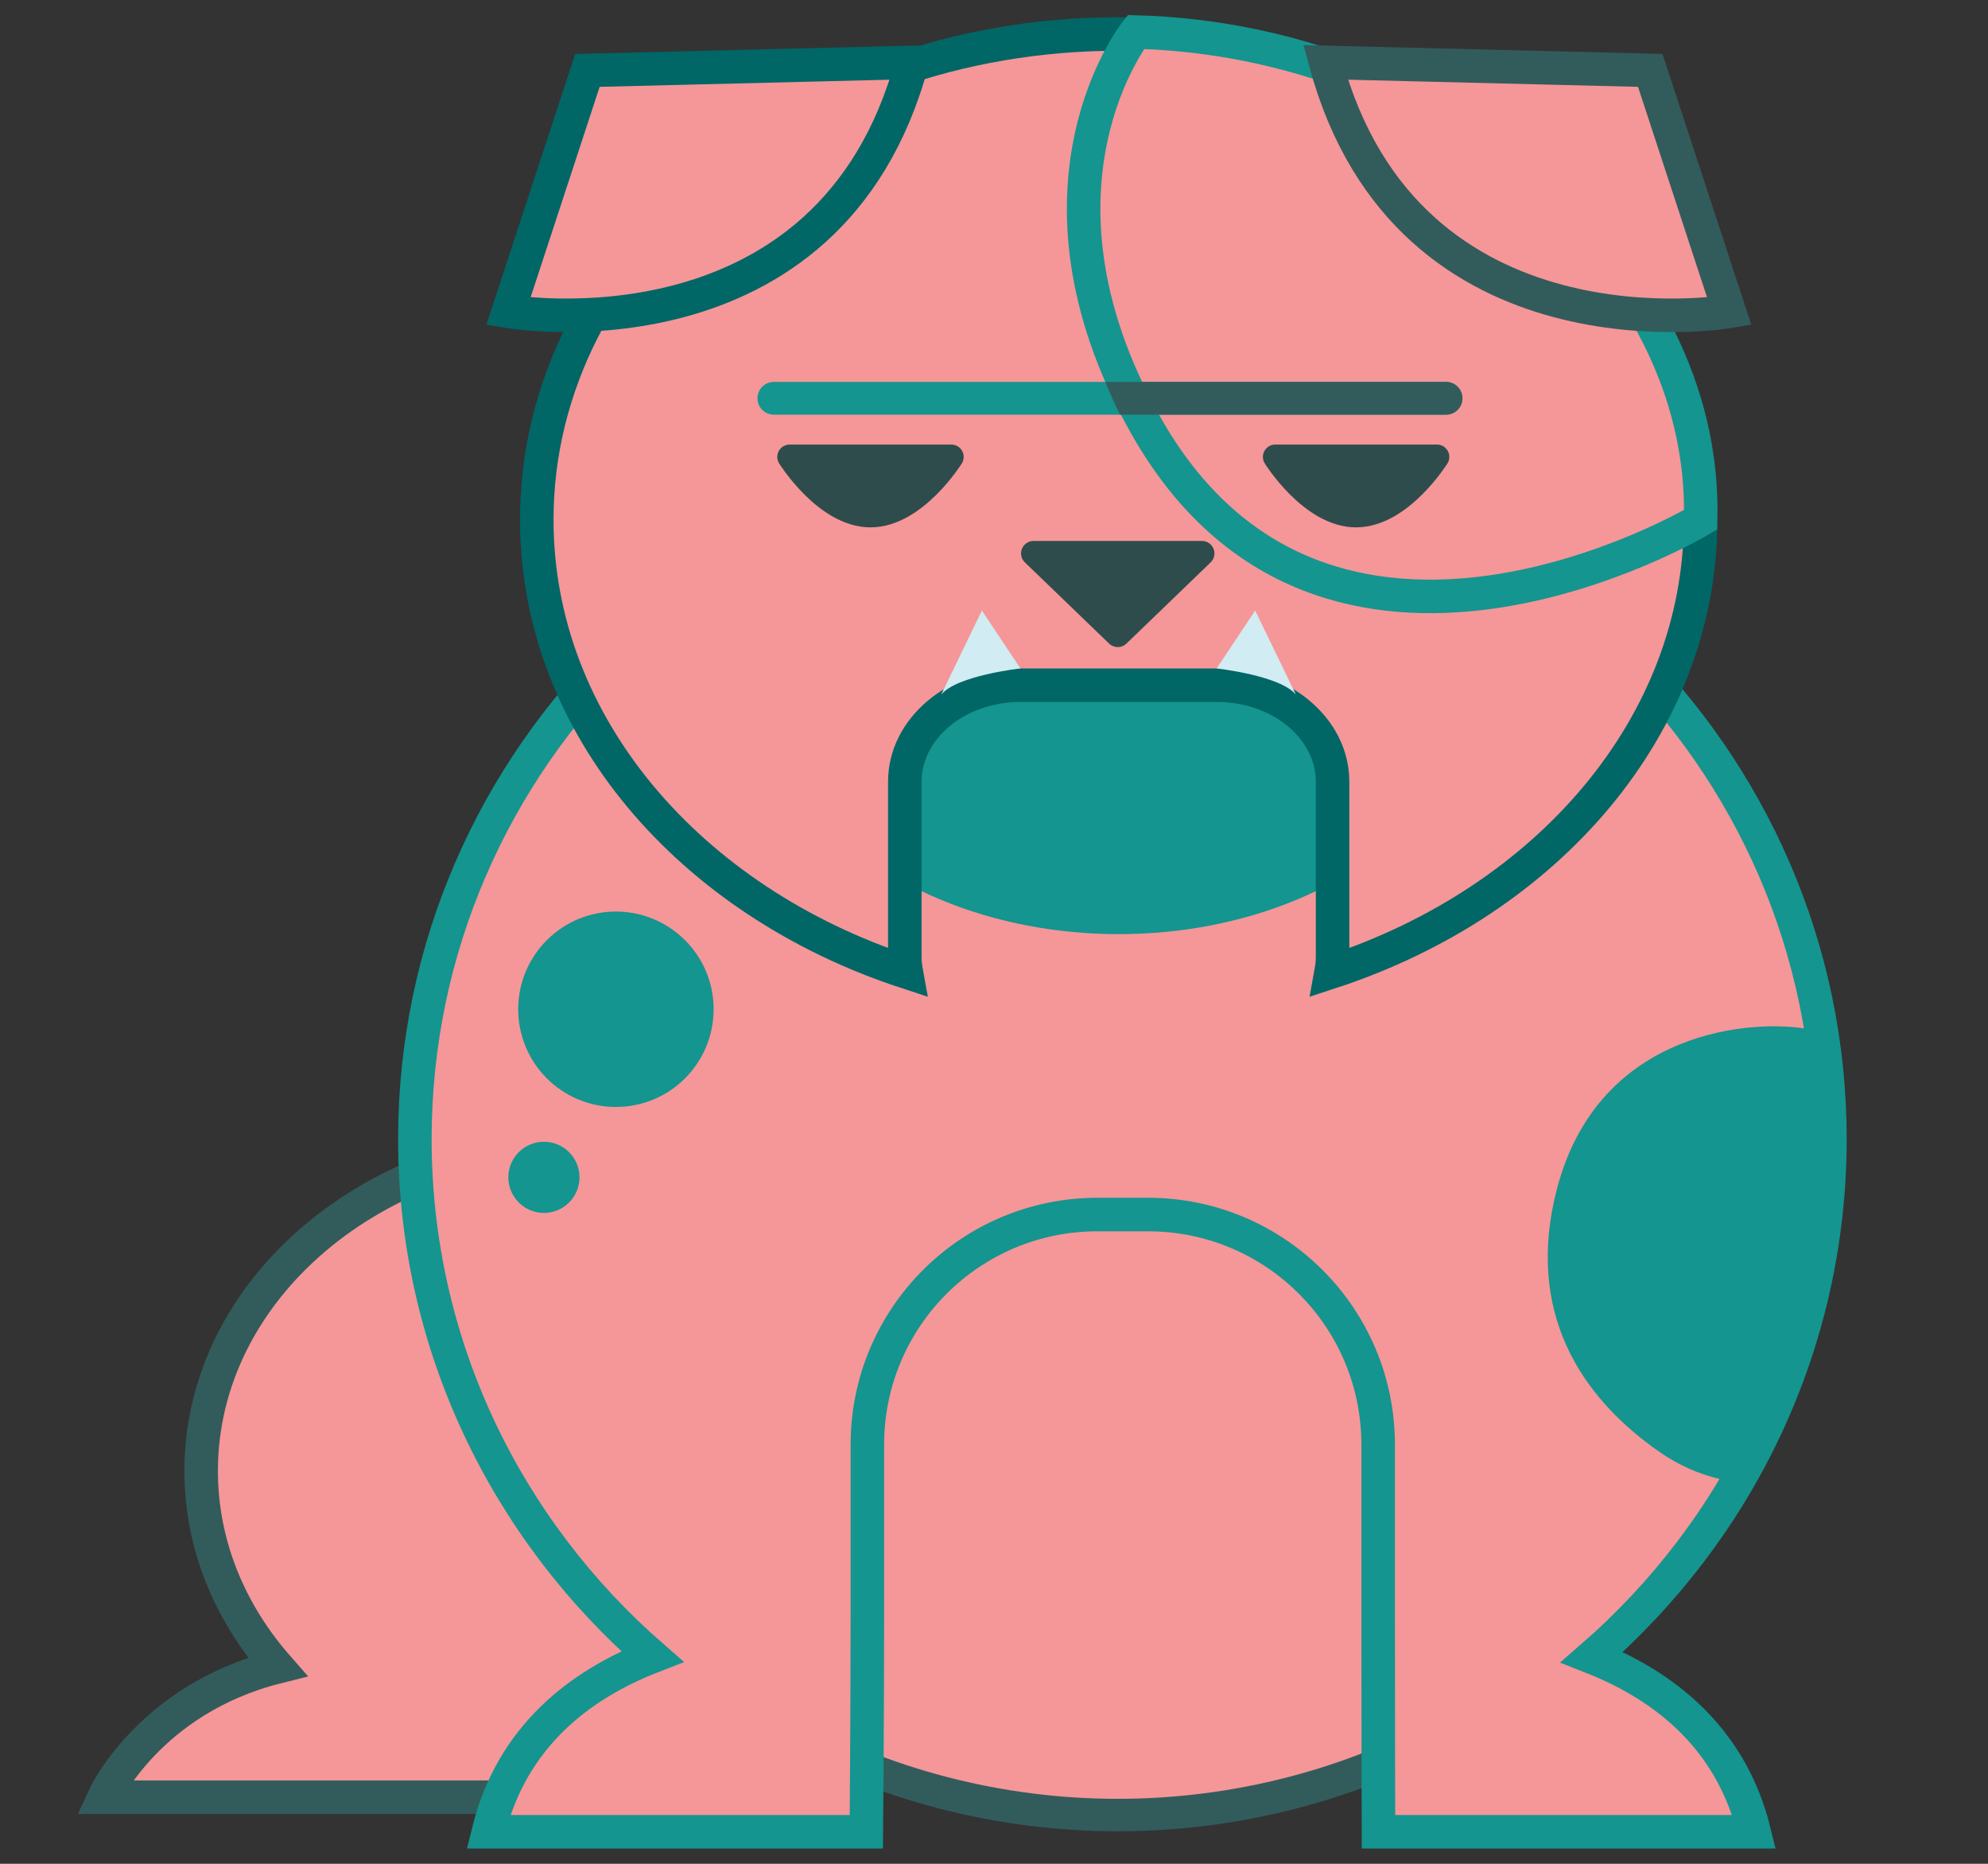 <?xml version="1.0" encoding="utf-8"?>
<!-- Generator: Adobe Illustrator 16.0.0, SVG Export Plug-In . SVG Version: 6.00 Build 0)  -->
<!DOCTYPE svg PUBLIC "-//W3C//DTD SVG 1.1//EN" "http://www.w3.org/Graphics/SVG/1.1/DTD/svg11.dtd">
<svg version="1.1" id="Layer_1" xmlns="http://www.w3.org/2000/svg" xmlns:xlink="http://www.w3.org/1999/xlink" x="0px" y="0px"
	 width="160px" height="150px" viewBox="0 0 160 150" enable-background="new 0 0 160 150" xml:space="preserve">
<rect x="0" y="0" width="160" height="150" fill="#333333" stroke="none"/>
<path fill="#14958F" d="M128.117,133.367c11.748-10.211,19.161-25.104,19.161-41.697c0-30.79-25.496-55.751-56.944-55.751
	c-31.449,0-56.944,24.961-56.944,55.751c0,16.567,7.387,31.438,19.104,41.647c-5.76,2.24-11.297,6.403-13.189,14.104h30.421
	c0,0,0.082-9.398,0.082-17.452v-13.703c0-10.227,8.29-18.519,18.519-18.519h4.072c10.229,0,18.519,8.292,18.519,18.519v13.703
	c0,8.054,0.026,17.452,0.026,17.452h30.237C139.302,139.776,133.833,135.619,128.117,133.367z"/>
<ellipse fill="#325C5B" cx="90.037" cy="54.568" rx="28.602" ry="20.613"/>
<path fill="#4EC3CC" d="M90.035,2.735c-25.865,0-46.834,17.504-46.834,39.098c0,16.555,12.33,30.696,29.74,36.398
	c-0.071-0.389-0.119-0.783-0.119-1.187v-16.83c0-4.29,4.165-7.767,9.305-7.767h15.818c5.139,0,9.304,3.477,9.304,7.767v16.83
	c0,0.403-0.048,0.798-0.119,1.187c17.407-5.703,29.741-19.843,29.741-36.398C136.871,20.239,115.902,2.735,90.035,2.735z"/>
<path fill="#14958F" d="M73.406,5.021l-26.13,0.643L40.914,25.06C40.914,25.06,66.791,29.519,73.406,5.021z"/>
<path fill="#434748" d="M106.686,5.021l26.131,0.643l6.361,19.396C139.178,25.06,113.303,29.519,106.686,5.021z"/>
<path fill="#4EC3CC" d="M77.432,34.185h-6.587h-6.589c0,0,0.551,0.879,1.463,1.879h10.25C76.883,35.063,77.432,34.185,77.432,34.185
	z"/>
<path fill="#434748" d="M65.719,36.064c1.207,1.322,3.053,2.856,5.126,2.856c2.07,0,3.917-1.534,5.124-2.856H65.719z"/>
<path fill="#4EC3CC" d="M115.818,34.185h-6.586h-6.588c0,0,0.55,0.879,1.462,1.879h10.249
	C115.27,35.063,115.818,34.185,115.818,34.185z"/>
<path fill="#434748" d="M104.106,36.064c1.206,1.322,3.053,2.856,5.126,2.856c2.07,0,3.917-1.534,5.123-2.856H104.106z"/>
<path fill="#14958F" d="M117.701,30.707c0,0.728-0.59,1.318-1.316,1.318c0,0-30.114,0-25.597,0c4.517,0-28.507,0-28.507,0
	c-0.728,0-1.318-0.59-1.318-1.318l0,0c0-0.727,0.591-1.317,1.318-1.317c0,0,24.179,0,28.507,0s25.597,0,25.597,0
	C117.111,29.39,117.701,29.979,117.701,30.707L117.701,30.707z"/>
<path fill="#FFFFFF" d="M75.742,54.568l3.283-6.781l3.102,4.661C82.127,52.448,76.982,53.015,75.742,54.568z"/>
<path fill="#FFFFFF" d="M104.304,54.568l-3.283-6.781l-3.102,4.661C97.919,52.448,103.062,53.015,104.304,54.568z"/>
<polygon fill="#2F4C4C" stroke="#2F4C4C" stroke-width="2.273" stroke-linecap="round" stroke-linejoin="round" stroke-miterlimit="10" points="
	90.037,48.375 86.205,44.68 82.37,40.985 90.037,40.985 97.702,40.985 93.869,44.68 "/>
<path fill="#F59698" stroke="#325C5B" stroke-width="2.697" stroke-miterlimit="10" d="M47.342,91.931
	c-17.205,0-31.152,11.841-31.152,26.45c0,5.91,2.284,11.365,6.143,15.769c-10.371,2.594-13.967,10.489-13.967,10.489h35.299
	c1.207,0.122,2.432,0.19,3.678,0.19c17.204,0,31.152-11.841,31.152-26.448C78.494,103.771,64.546,91.931,47.342,91.931z"/>
<ellipse fill="#F59698" stroke="#325C5B" stroke-width="2.612" stroke-miterlimit="10" cx="89.96" cy="92.422" rx="54.802" ry="53.655"/>
<path fill="#F59698" stroke="#14958F" stroke-width="2.697" stroke-miterlimit="10" d="M128.117,133.367
	c11.748-10.211,19.161-25.104,19.161-41.697c0-30.79-25.496-55.751-56.944-55.751c-31.449,0-56.944,24.961-56.944,55.751
	c0,16.567,7.387,31.438,19.104,41.647c-5.76,2.24-11.297,6.403-13.189,14.104h30.421c0,0,0.082-9.398,0.082-17.452v-13.703
	c0-10.227,8.29-18.519,18.519-18.519h4.072c10.229,0,18.519,8.292,18.519,18.519v13.703c0,8.054,0.026,17.452,0.026,17.452h30.237
	C139.302,139.776,133.833,135.619,128.117,133.367z"/>
<path fill="#4EC3CC" d="M77.432,34.185h-6.587h-6.589c0,0,0.551,0.879,1.463,1.879h10.25C76.883,35.063,77.432,34.185,77.432,34.185
	z"/>
<path fill="#4EC3CC" d="M115.818,34.185h-6.586h-6.588c0,0,0.55,0.879,1.462,1.879h10.249
	C115.27,35.063,115.818,34.185,115.818,34.185z"/>
<path fill="#4EC3CC" d="M77.344,34.228l-6.589,0l-6.588,0c0,0,0.55,0.879,1.462,1.88h10.25
	C76.794,35.107,77.344,34.228,77.344,34.228z"/>
<path fill="#4EC3CC" d="M115.73,34.228l-6.588,0l-6.587,0c0,0,0.55,0.879,1.461,1.88h10.25
	C115.181,35.107,115.73,34.228,115.73,34.228z"/>
<ellipse fill="#14958F" cx="90.037" cy="54.568" rx="28.602" ry="20.613"/>
<path fill="#F59698" stroke="#006666" stroke-width="2.697" stroke-miterlimit="10" d="M90.035,2.735
	c-25.865,0-46.834,17.504-46.834,39.098c0,16.555,12.33,30.696,29.74,36.398c-0.071-0.389-0.119-0.783-0.119-1.187V62.913
	c0-4.29,4.165-7.767,9.305-7.767h15.818c5.139,0,9.304,3.477,9.304,7.767v14.132c0,0.403-0.048,0.798-0.119,1.187
	c17.407-5.703,29.741-19.843,29.741-36.398C136.871,20.239,115.902,2.735,90.035,2.735z"/>
<path fill="#F59698" stroke="#006666" stroke-width="2.697" stroke-miterlimit="10" d="M73.406,5.021l-26.13,0.643L40.914,25.06
	C40.914,25.06,66.791,29.519,73.406,5.021z"/>
<path fill="#D1ECF2" d="M75.742,55.917l3.283-6.781l3.102,4.661C82.127,53.797,76.982,54.363,75.742,55.917z"/>
<path fill="#D1ECF2" d="M104.304,55.917l-3.283-6.781l-3.102,4.661C97.919,53.797,103.062,54.363,104.304,55.917z"/>
<path fill="#F59698" stroke="#14958F" stroke-width="2.697" stroke-miterlimit="10" d="M136.871,41.833
	c0.55-20.643-20.724-38.596-45.452-39.255c0,0-9.916,12.464,0.705,31.492C106.574,59.957,136.871,41.833,136.871,41.833z"/>
<path fill="#F59698" stroke="#325C5B" stroke-width="2.697" stroke-miterlimit="10" d="M106.686,5.021l26.131,0.643l6.361,19.396
	C139.178,25.06,113.303,29.519,106.686,5.021z"/>
<path fill="#14958F" d="M117.701,32.055c0,0.728-0.59,1.318-1.316,1.318c0,0-30.114,0-25.597,0c4.517,0-28.507,0-28.507,0
	c-0.728,0-1.318-0.59-1.318-1.318l0,0c0-0.727,0.591-1.317,1.318-1.317c0,0,24.179,0,28.507,0s25.597,0,25.597,0
	C117.111,30.738,117.701,31.328,117.701,32.055L117.701,32.055z"/>
<polygon fill="#2F4C4C" stroke="#2F4C4C" stroke-width="2.009" stroke-linecap="round" stroke-linejoin="round" stroke-miterlimit="10" points="
	89.961,51.073 86.573,47.807 83.184,44.54 89.961,44.54 96.736,44.54 93.349,47.807 "/>
<path fill="#2F4C4C" stroke="#2F4C4C" stroke-width="1.985" stroke-linecap="round" stroke-linejoin="round" stroke-miterlimit="10" d="
	M76.568,36.772c0,0-2.914,4.678-6.509,4.678c-3.596,0-6.508-4.678-6.508-4.678l6.508-0.001L76.568,36.772z"/>
<path fill="#2F4C4C" stroke="#2F4C4C" stroke-width="1.985" stroke-linecap="round" stroke-linejoin="round" stroke-miterlimit="10" d="
	M115.652,36.772c0,0-2.916,4.678-6.51,4.678c-3.596,0-6.508-4.678-6.508-4.678l6.508-0.001L115.652,36.772z"/>
<path fill="#325C5B" d="M90.141,33.373c6.392,0,26.244,0,26.244,0c0.727,0,1.316-0.59,1.316-1.318c0-0.727-0.59-1.317-1.316-1.317
	c0,0-21.921,0-27.429,0C89.308,31.6,89.701,32.479,90.141,33.373z"/>
<path fill="#14958F" d="M145.613,82.838c-4.238-0.831-16.922-0.166-20.31,12.865c-2.537,9.756,1.775,16.66,8.293,21.174
	c1.517,1.054,3.169,1.77,4.862,2.168C146.265,105.998,147.323,92.031,145.613,82.838z"/>
<path fill="#14958F" d="M49.884,89.083c-4.34,0.172-7.997-3.205-8.17-7.544s3.204-7.998,7.544-8.169
	c4.34-0.174,7.998,3.204,8.171,7.543C57.6,85.255,54.223,88.911,49.884,89.083z"/>
<circle fill="#14958F" cx="43.777" cy="94.753" r="2.863"/>
</svg>
